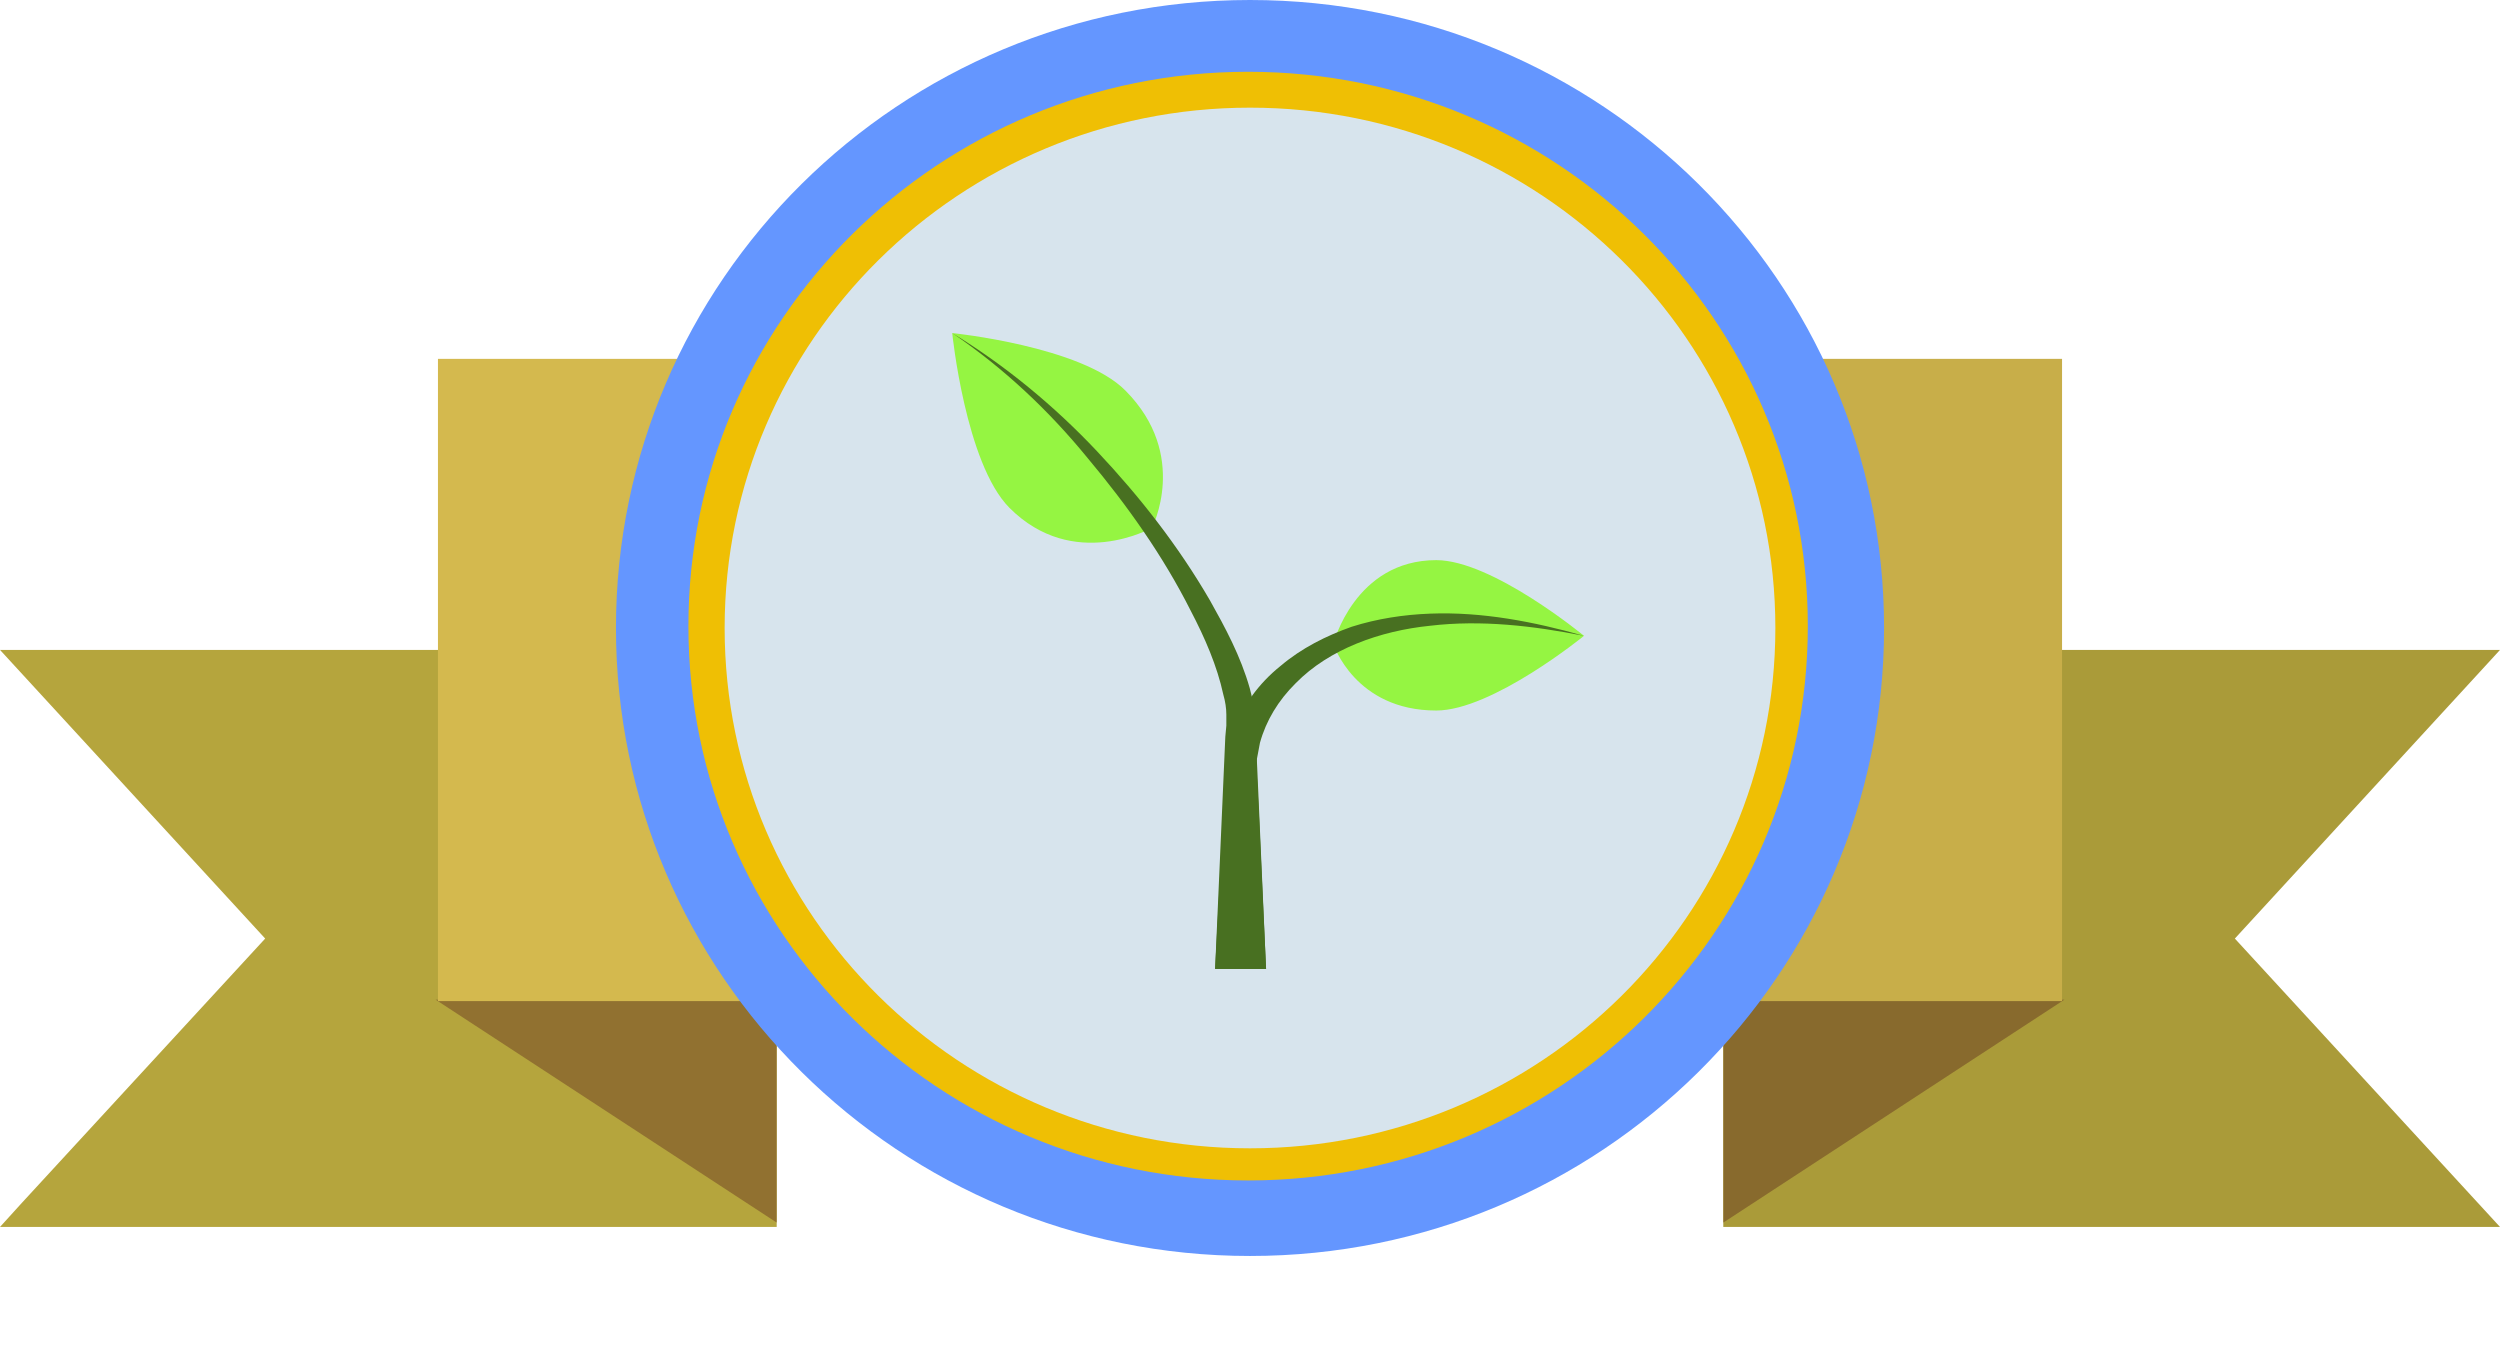 <svg width="110" height="60" viewBox="0 0 110 60" fill="none" xmlns="http://www.w3.org/2000/svg">
<g clip-path="url(#clip0_50_220)">
<path d="M34.175 28.596V53.986H0L0.956 52.933L11.668 41.297L0 28.596H34.175Z" fill="#B5A53D"/>
<path d="M19.167 43.985H34.171V53.792L19.167 43.985Z" fill="#917130"/>
<path d="M98.333 41.297L110 53.986H75.825V28.596H110L108.973 29.715L98.333 41.297Z" fill="#B5A53D"/>
<path d="M90.833 43.985H75.829V53.792L90.833 43.985Z" fill="#917130"/>
<path d="M90.73 15.79H19.27V44.048H90.73V15.79Z" fill="#D4B94E"/>
<path opacity="0.06" d="M98.332 41.297L110 53.986H75.825V44.048H45.073L75.696 15.79H90.73V28.596H110L108.973 29.715L98.332 41.297Z" fill="#040000"/>
<path d="M55 55.263C70.408 55.263 82.899 42.892 82.899 27.632C82.899 12.371 70.408 0 55 0C39.592 0 27.102 12.371 27.102 27.632C27.102 42.892 39.592 55.263 55 55.263Z" fill="#6496FF"/>
<path d="M79.544 27.549C79.544 41.02 68.518 51.94 54.917 51.94C41.316 51.94 30.29 41.02 30.29 27.549C30.29 14.078 41.316 3.158 54.917 3.158C68.518 3.158 79.544 14.078 79.544 27.549Z" fill="#EFBF04"/>
<path d="M55 50.526C67.767 50.526 78.116 40.276 78.116 27.632C78.116 14.987 67.767 4.737 55 4.737C42.234 4.737 31.884 14.987 31.884 27.632C31.884 40.276 42.234 50.526 55 50.526Z" fill="#D7E4ED"/>
<g clip-path="url(#clip1_50_220)">
<path d="M63.195 31.263C59.608 31.263 58.666 28.332 58.666 28.332C58.666 28.332 59.608 24.646 63.195 24.646C65.661 24.646 69.696 27.977 69.696 27.977C69.696 27.977 65.661 31.263 63.195 31.263Z" fill="#95F542"/>
<path d="M49.52 17.186C52.344 20.028 50.685 23.225 50.685 23.225C50.685 23.225 47.233 25.179 44.408 22.337C42.48 20.383 41.898 14.655 41.898 14.655C41.898 14.655 47.592 15.232 49.52 17.186Z" fill="#95F542"/>
<path d="M69.696 27.977C67.454 27.533 65.168 27.267 62.926 27.533C60.729 27.755 58.487 28.554 57.008 30.064C56.245 30.819 55.707 31.707 55.438 32.684C55.393 32.906 55.349 33.173 55.304 33.395C55.259 33.661 55.304 33.839 55.304 34.15L55.393 35.837L55.707 42.632H53.465L53.824 35.837L53.914 34.15C53.914 33.883 53.959 33.528 54.003 33.217C54.048 32.906 54.138 32.595 54.228 32.285C54.631 31.086 55.393 30.064 56.335 29.309C57.276 28.51 58.353 27.977 59.474 27.577C60.594 27.222 61.76 27.044 62.926 27C65.213 26.911 67.499 27.355 69.696 27.977Z" fill="#487021"/>
<path d="M41.898 14.655C44.229 16.076 46.381 17.852 48.264 19.85C50.148 21.849 51.851 24.025 53.241 26.423C53.914 27.622 54.586 28.865 54.99 30.286C55.08 30.641 55.169 30.997 55.214 31.396L55.259 32.462L55.349 34.505L55.707 42.632H53.465L53.824 34.461L53.914 32.418L53.959 31.929V31.441C53.959 31.174 53.914 30.863 53.824 30.553C53.555 29.309 53.017 28.066 52.389 26.867C51.179 24.469 49.609 22.248 47.861 20.161C46.157 18.074 44.184 16.209 41.898 14.655Z" fill="#487021"/>
</g>
</g>
<defs>
<clipPath id="clip0_50_220">
<rect width="110" height="60" fill="white"/>
</clipPath>
<clipPath id="clip1_50_220">
<rect width="28.696" height="28.421" fill="white" transform="translate(41.449 14.21)"/>
</clipPath>
</defs>
</svg>
